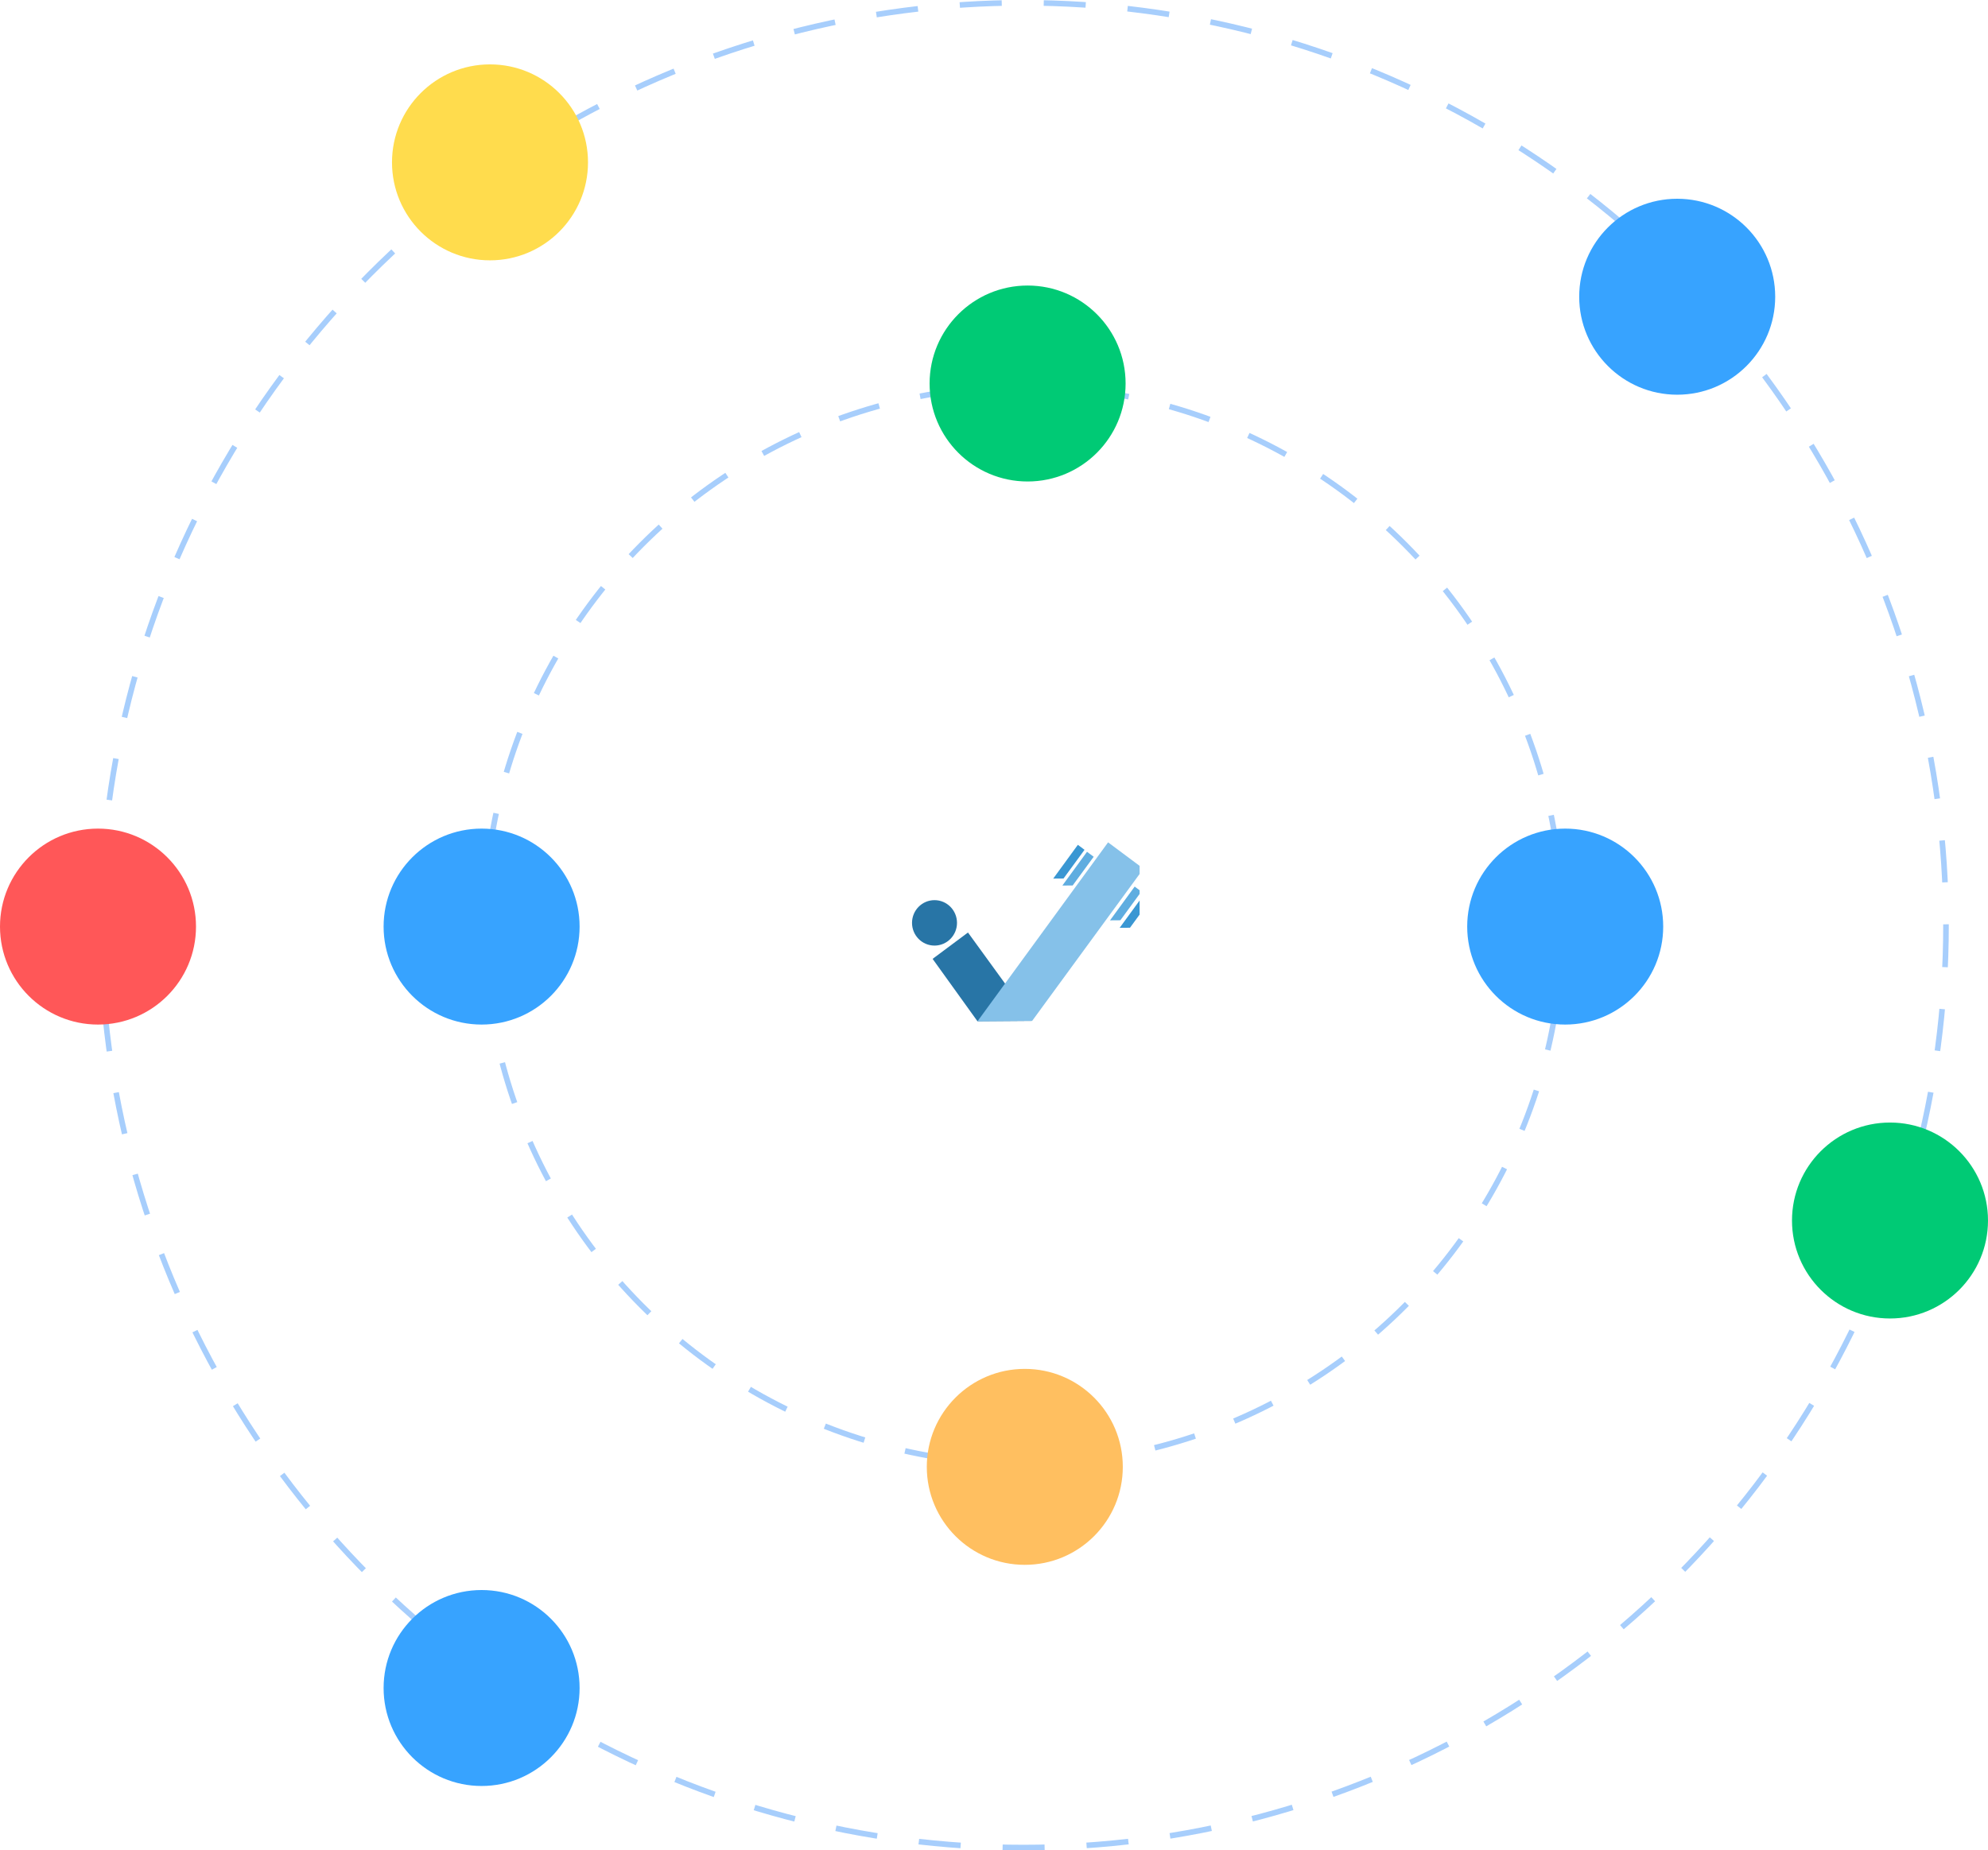 <svg width="710" height="661" viewBox="0 0 710 661" fill="none" xmlns="http://www.w3.org/2000/svg">
<circle cx="365.5" cy="330.5" r="329.5" stroke="#A7CEFC" stroke-width="2" stroke-dasharray="15 15"/>
<circle cx="365.5" cy="330.5" r="192.5" stroke="#A7CEFC" stroke-width="2" stroke-dasharray="15 15"/>
<circle cx="35" cy="331" r="35" fill="#FF5758"/>
<circle cx="559" cy="331" r="35" fill="#37A3FF"/>
<circle cx="366" cy="524" r="35" fill="#FFBF60"/>
<circle cx="172" cy="331" r="35" fill="#37A3FF"/>
<circle cx="172" cy="603" r="35" fill="#37A3FF"/>
<circle cx="599" cy="106" r="35" fill="#37A3FF"/>
<circle cx="675" cy="436" r="35" fill="#00CA75"/>
<mask id="mask0_5_34925" style="mask-type:alpha" maskUnits="userSpaceOnUse" x="640" y="401" width="70" height="70">
<circle cx="675" cy="436" r="35" fill="#C4C4C4"/>
</mask>
<g mask="url(#mask0_5_34925)">
</g>
<circle cx="367" cy="137" r="35" fill="#00CA75"/>
<mask id="mask1_5_34925" style="mask-type:alpha" maskUnits="userSpaceOnUse" x="332" y="102" width="70" height="70">
<circle cx="367" cy="137" r="35" fill="#C4C4C4"/>
</mask>
<g mask="url(#mask1_5_34925)">
</g>
<circle cx="175" cy="58" r="35" fill="#FFDC4D"/>
<g filter="url(#filter0_d_5_34925)">
<rect x="316" y="281" width="100" height="100" rx="10" fill="white"/>
</g>
<g clip-path="url(#clip0_5_34925)">
<g clip-path="url(#clip1_5_34925)">
<path d="M368.63 364.681L349.105 364.831L333.075 342.534L345.705 333.115L368.63 364.681Z" fill="#2875A6"/>
<path d="M349.105 364.831L368.63 364.681L408.374 310.326L395.745 300.908L349.105 364.831Z" fill="#85C1E9"/>
<path d="M333.754 337.788C338.19 337.788 341.786 334.154 341.786 329.672C341.786 325.19 338.19 321.556 333.754 321.556C329.317 321.556 325.721 325.19 325.721 329.672C325.721 334.154 329.317 337.788 333.754 337.788Z" fill="#2875A6"/>
<path d="M379.417 316.34L383.101 316.313L390.601 306.056L388.218 304.279L379.417 316.34Z" fill="#5FADE0"/>
<path d="M399.88 331.44L403.564 331.411L411.064 321.155L408.68 319.377L399.88 331.44Z" fill="#3A97D3"/>
<path d="M396.442 328.773L400.126 328.744L407.626 318.488L405.242 316.71L396.442 328.773Z" fill="#5FADE0"/>
<path d="M376.148 313.854L379.832 313.827L387.332 303.57L384.949 301.793L376.148 313.854Z" fill="#3A97D3"/>
</g>
</g>
<defs>
<filter id="filter0_d_5_34925" x="277" y="246" width="178" height="178" filterUnits="userSpaceOnUse" color-interpolation-filters="sRGB">
<feFlood flood-opacity="0" result="BackgroundImageFix"/>
<feColorMatrix in="SourceAlpha" type="matrix" values="0 0 0 0 0 0 0 0 0 0 0 0 0 0 0 0 0 0 127 0" result="hardAlpha"/>
<feMorphology radius="11" operator="erode" in="SourceAlpha" result="effect1_dropShadow_5_34925"/>
<feOffset dy="4"/>
<feGaussianBlur stdDeviation="25"/>
<feComposite in2="hardAlpha" operator="out"/>
<feColorMatrix type="matrix" values="0 0 0 0 0 0 0 0 0 0 0 0 0 0 0 0 0 0 0.25 0"/>
<feBlend mode="normal" in2="BackgroundImageFix" result="effect1_dropShadow_5_34925"/>
<feBlend mode="normal" in="SourceGraphic" in2="effect1_dropShadow_5_34925" result="shape"/>
</filter>
<clipPath id="clip0_5_34925">
<rect width="82" height="81" fill="white" transform="translate(325 290)"/>
</clipPath>
<clipPath id="clip1_5_34925">
<rect width="94" height="87" fill="white" transform="translate(319 287)"/>
</clipPath>
</defs>
</svg>
